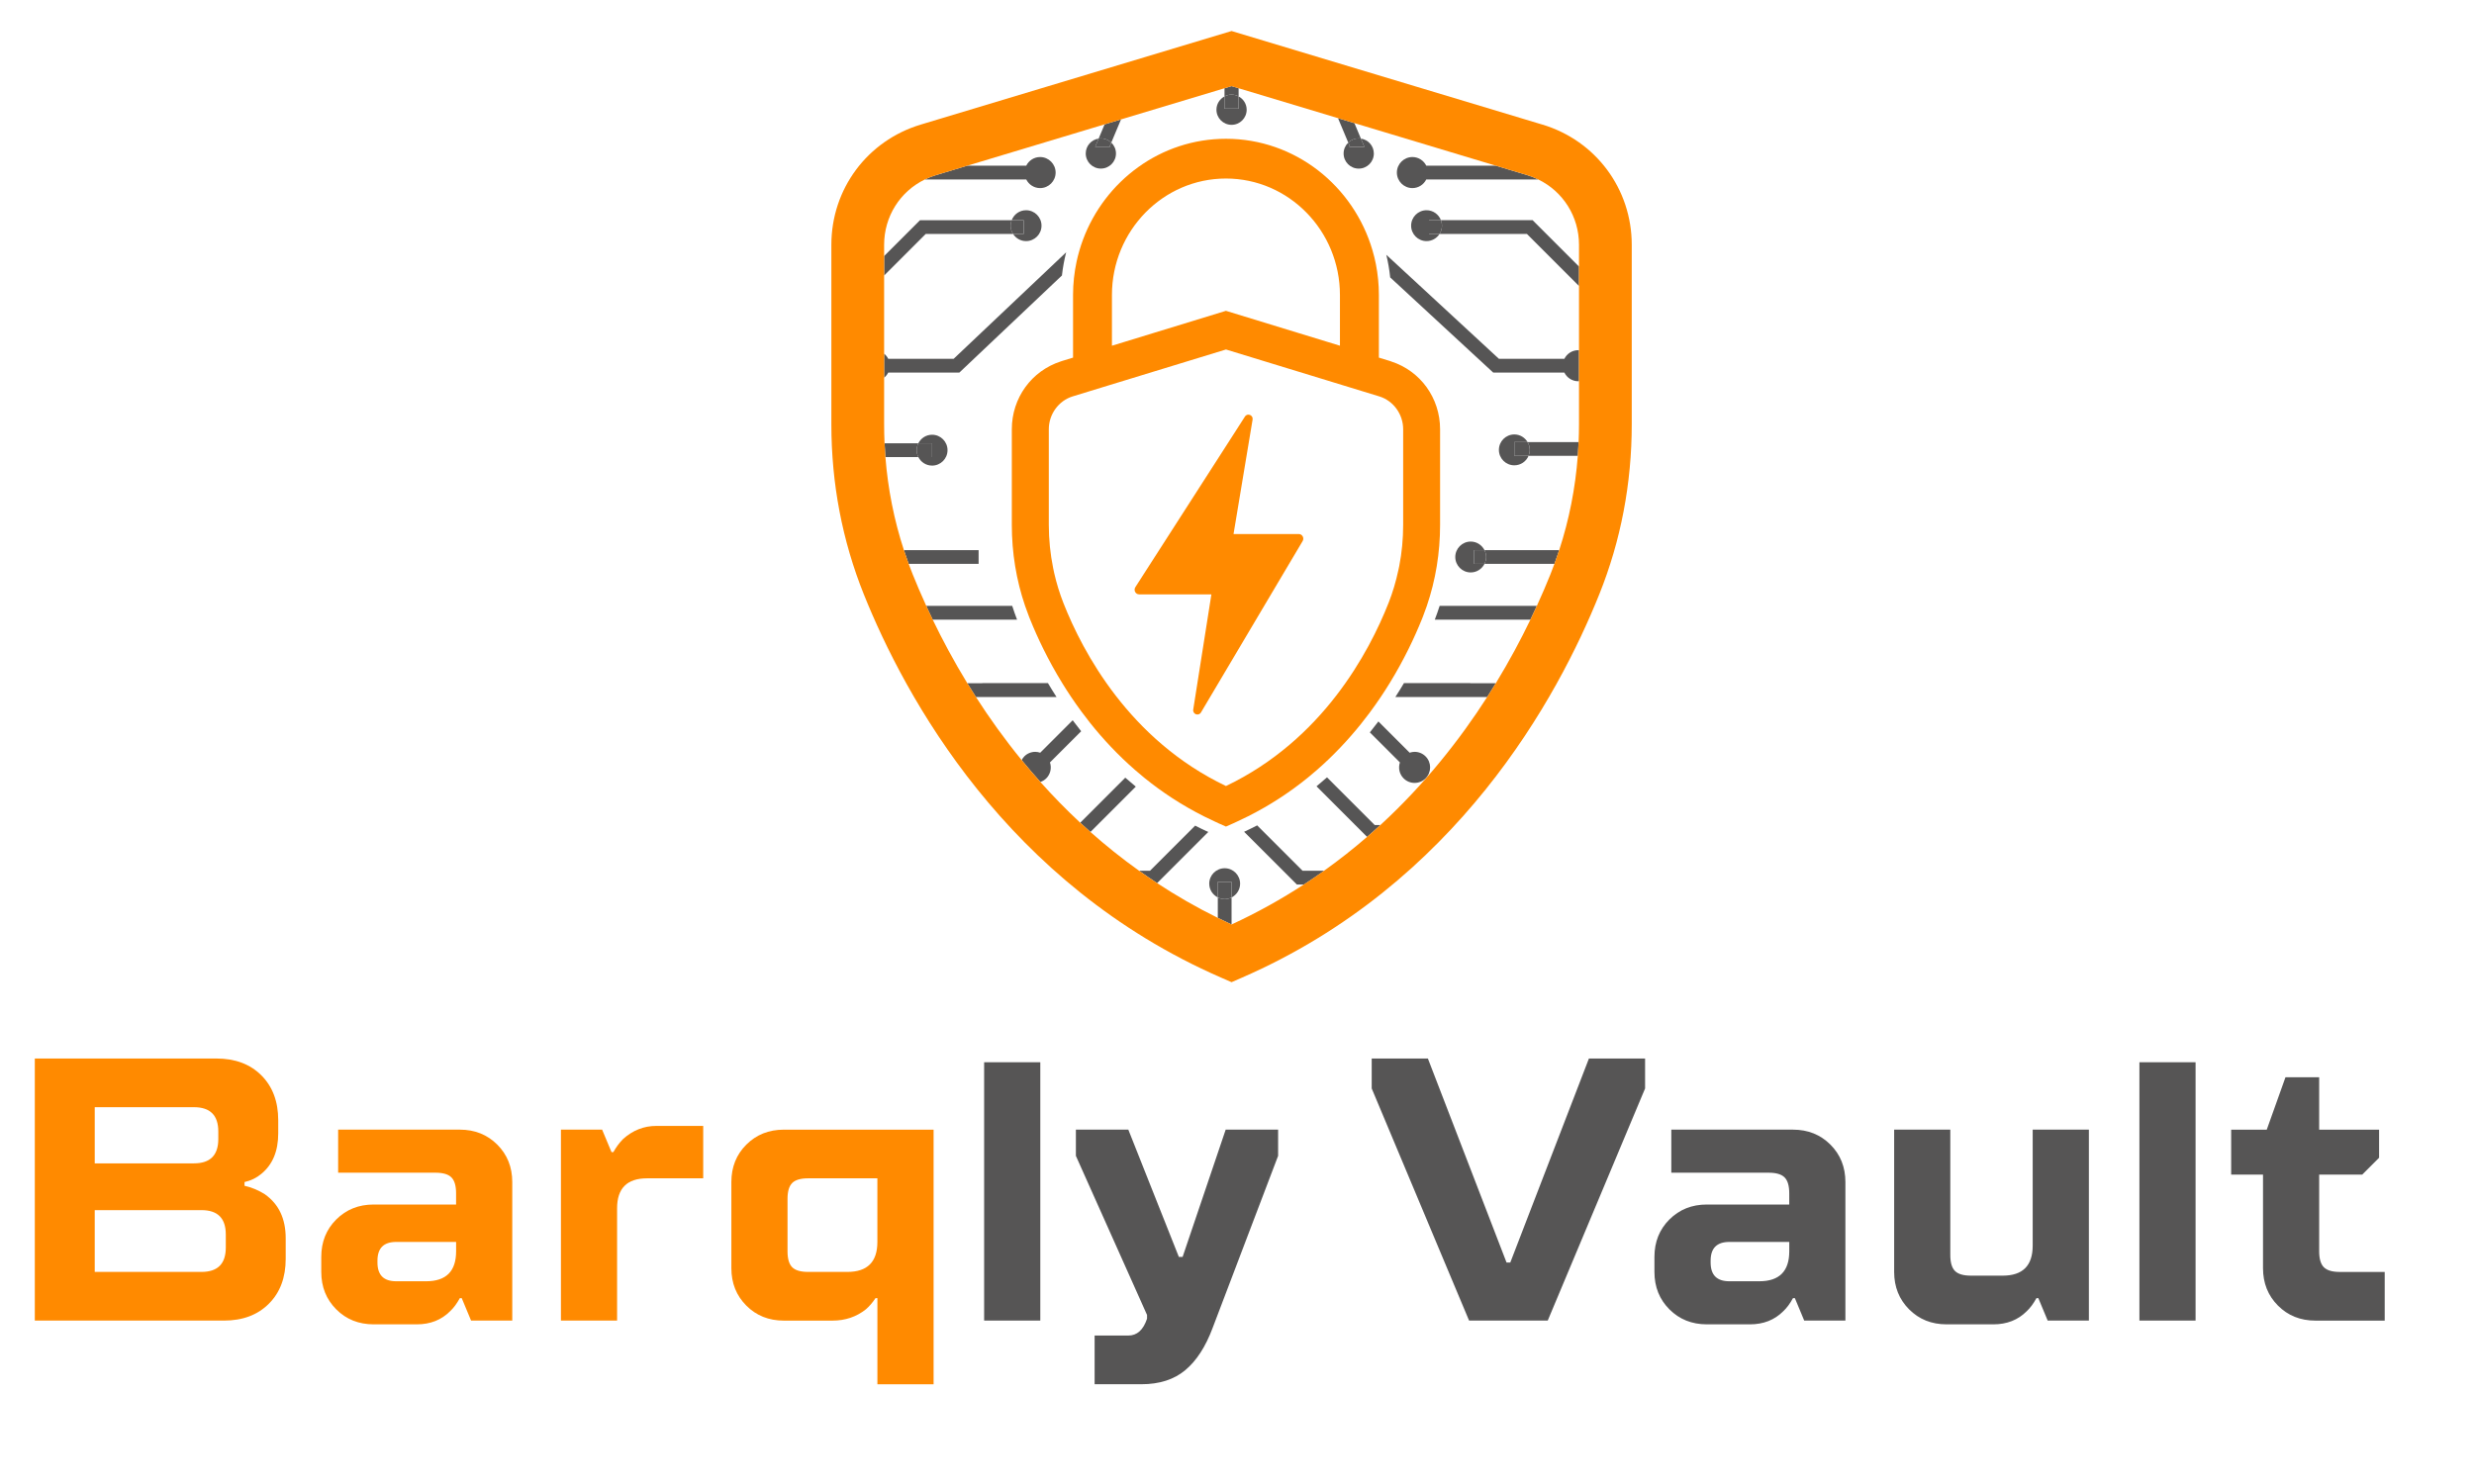 <?xml version="1.0" encoding="UTF-8"?>
<svg id="Layer_1" data-name="Layer 1" xmlns="http://www.w3.org/2000/svg" viewBox="0 0 1000 600">
  <defs>
    <style>
      .cls-1 {
        fill: #ff8a00;
      }

      .cls-2 {
        fill: #565555;
      }
    </style>
  </defs>
  <path class="cls-2" d="M409.15,244.96h-34.77c.83,1.82,1.7,3.67,2.61,5.57h34.11c-.71-1.84-1.36-3.69-1.96-5.57Z"/>
  <path class="cls-2" d="M420.41,76.05c3.46,0,6.28-2.82,6.28-6.28s-2.82-6.28-6.28-6.28c-2.46,0-4.57,1.43-5.6,3.5h-23.81l-12.7,3.82c-1.55.47-3.04,1.05-4.46,1.74h40.97c1.03,2.06,3.14,3.5,5.6,3.5Z"/>
  <path class="cls-2" d="M395.56,222.42h-30.2c.61,1.87,1.25,3.72,1.93,5.56h28.27v-5.56Z"/>
  <path class="cls-2" d="M409.48,94.59c-.62-.97-.99-2.11-.99-3.34,0-.79.16-1.53.43-2.22h-37.05l-14.49,14.49v7.87l16.8-16.8h35.31Z"/>
  <path class="cls-2" d="M371.2,184.79c-.42-.84-.68-1.78-.68-2.78s.26-1.94.68-2.78h-13.65c.08,1.86.21,3.72.35,5.56h13.3Z"/>
  <path class="cls-2" d="M359.03,150.63h28.75l41.46-39.25c.36-3.19.93-6.32,1.71-9.37l-45.48,43.06h-26.44c-.4-.8-.97-1.51-1.66-2.07v9.71c.69-.57,1.26-1.27,1.66-2.07Z"/>
  <path class="cls-2" d="M444.96,55.94c1.64,0,3.13.66,4.23,1.71l3.93-9.37-6.63,2-2.41,5.75c.29-.04.58-.09.88-.09Z"/>
  <path class="cls-2" d="M423.59,276.19h-26.53v.06h-6.07c1.12,1.84,2.29,3.7,3.49,5.57h32.58c-1.22-1.89-2.38-3.77-3.47-5.62Z"/>
  <path class="cls-2" d="M454.84,314.42l-18.21,18.21c1.35,1.26,2.74,2.5,4.13,3.74l18.33-18.33c-1.46-1.19-2.86-2.4-4.25-3.62Z"/>
  <path class="cls-2" d="M424.39,308.27l12.62-12.62c-1.18-1.48-2.33-2.96-3.43-4.44l-13.12,13.12c-.64-.21-1.3-.35-1.99-.35h0c-1.68,0-3.25.65-4.44,1.84-.45.45-.78.95-1.07,1.48,2.42,2.97,4.95,5.92,7.58,8.86.88-.31,1.69-.79,2.37-1.47,1.74-1.74,2.22-4.25,1.49-6.43Z"/>
  <path class="cls-2" d="M483.1,333.8l-18.25,18.25h-4.43c2.38,1.7,4.82,3.36,7.3,5l20.66-20.66c-1.8-.83-3.56-1.69-5.29-2.58Z"/>
  <path class="cls-2" d="M376.75,188.25c3.44,0,6.24-2.79,6.24-6.24s-2.79-6.24-6.24-6.24c-2.44,0-4.53,1.41-5.56,3.46h5.56v5.56h-5.56c1.03,2.04,3.12,3.46,5.56,3.46Z"/>
  <path class="cls-2" d="M376.75,179.23h-5.56c-.42.84-.68,1.78-.68,2.78s.26,1.94.68,2.78h5.56v-5.56Z"/>
  <path class="cls-2" d="M413.75,94.59h-4.26c1.11,1.74,3.04,2.89,5.25,2.89,3.45,0,6.24-2.79,6.24-6.24s-2.79-6.24-6.24-6.24c-2.66,0-4.91,1.67-5.81,4.02h4.83v5.57Z"/>
  <path class="cls-2" d="M409.48,94.59h4.26v-5.57h-4.83c-.26.69-.43,1.44-.43,2.22,0,1.23.37,2.38.99,3.34Z"/>
  <path class="cls-2" d="M448.92,59.34h-6.23l1.39-3.31c-2.95.43-5.22,2.95-5.22,6.02,0,3.37,2.73,6.11,6.11,6.11s6.11-2.73,6.11-6.11c0-1.73-.73-3.28-1.88-4.4l-.66,1.57c.13.03.26.08.39.11Z"/>
  <path class="cls-2" d="M444.08,56.03l-1.39,3.31h6.23c-.13-.04-.26-.08-.39-.11l.66-1.57c-1.1-1.06-2.58-1.71-4.23-1.71-.3,0-.59.05-.88.09Z"/>
  <path class="cls-2" d="M497.8,38.25c1.03,0,1.99.28,2.85.73v-3.3l-2.85-.86-2.85.86v3.3c.85-.45,1.81-.73,2.85-.73Z"/>
  <path class="cls-2" d="M494.95,43.94v-4.95c-1.93,1.03-3.26,3.03-3.26,5.37,0,3.37,2.73,6.11,6.11,6.11s6.11-2.73,6.11-6.11c0-2.34-1.33-4.35-3.26-5.37v4.95h-5.69Z"/>
  <path class="cls-2" d="M494.95,38.98v4.95h5.69v-4.95c-.85-.45-1.81-.73-2.85-.73s-1.99.28-2.85.73Z"/>
  <path class="cls-2" d="M579.96,250.53h38.64c.91-1.89,1.79-3.75,2.61-5.57h-39.3c-.6,1.87-1.25,3.73-1.96,5.57Z"/>
  <path class="cls-2" d="M570.9,63.49c-3.46,0-6.28,2.82-6.28,6.28s2.82,6.28,6.28,6.28c2.46,0,4.57-1.43,5.6-3.5h45.26c-1.42-.69-2.91-1.28-4.46-1.74l-12.69-3.82h-28.1c-1.03-2.06-3.14-3.5-5.6-3.5Z"/>
  <path class="cls-2" d="M600.71,225.2c0,1.01-.26,1.94-.68,2.78h28.28c.68-1.84,1.32-3.7,1.93-5.56h-30.21c.42.84.68,1.78.68,2.78Z"/>
  <path class="cls-2" d="M582.43,89.02c.26.69.43,1.44.43,2.22,0,1.23-.37,2.38-.99,3.34h35.31l21.05,21.05v-7.87l-18.75-18.75h-37.05Z"/>
  <path class="cls-2" d="M618.34,181.89c0,.85-.17,1.66-.48,2.41h19.89c.14-1.85.25-3.7.33-5.56h-20.62c.55.93.89,2,.89,3.16Z"/>
  <path class="cls-2" d="M632.31,145.07h-26.44l-45.52-42.06c.72,2.98,1.25,6.03,1.57,9.15l41.65,38.48h28.75c1.03,2.06,3.14,3.5,5.6,3.5.11,0,.21-.03.31-.03v-12.5c-.11,0-.2-.03-.31-.03-2.46,0-4.57,1.43-5.6,3.5Z"/>
  <path class="cls-2" d="M549.2,55.94c.3,0,.59.05.88.09l-2.62-6.25-6.63-2,4.14,9.87c1.1-1.06,2.58-1.71,4.23-1.71Z"/>
  <path class="cls-2" d="M594.29,276.19h-26.81c-1.09,1.85-2.25,3.73-3.47,5.62h37.11c1.2-1.87,2.36-3.72,3.49-5.57h-10.32v-.06Z"/>
  <path class="cls-2" d="M536.38,314.29c-1.38,1.22-2.79,2.44-4.24,3.63l20.44,20.44c1.83-1.59,3.63-3.19,5.39-4.8h-2.32l-19.27-19.27Z"/>
  <path class="cls-2" d="M565.85,308.27c-.73,2.19-.25,4.7,1.49,6.43,1.19,1.19,2.76,1.84,4.44,1.84s3.26-.65,4.44-1.84c2.45-2.45,2.45-6.43,0-8.88-1.19-1.19-2.76-1.84-4.44-1.84h0c-.69,0-1.36.14-1.99.35l-12.64-12.64c-1.11,1.47-2.26,2.95-3.45,4.42l12.16,12.16Z"/>
  <path class="cls-2" d="M508.16,333.71c-1.72.89-3.49,1.75-5.28,2.59l21.32,21.32h2.83c2.79-1.81,5.51-3.67,8.17-5.56h-8.69l-18.34-18.34Z"/>
  <path class="cls-2" d="M495.02,363.52c-1.01,0-1.94-.26-2.78-.68v8.26c1.84.91,3.68,1.81,5.56,2.68,0,0,0,0,0,0v-10.93c-.84.42-1.78.68-2.78.68Z"/>
  <path class="cls-2" d="M497.8,356.57v6.27c2.04-1.03,3.46-3.12,3.46-5.56,0-3.44-2.79-6.24-6.24-6.24s-6.24,2.79-6.24,6.24c0,2.44,1.41,4.53,3.46,5.56v-6.27h5.56Z"/>
  <path class="cls-2" d="M497.8,362.84v-6.27h-5.56v6.27c.84.42,1.78.68,2.78.68s1.94-.26,2.78-.68Z"/>
  <path class="cls-2" d="M595.79,222.42h4.24c-1.03-2.04-3.12-3.46-5.56-3.46-3.44,0-6.24,2.79-6.24,6.24s2.79,6.24,6.24,6.24c2.44,0,4.53-1.41,5.56-3.46h-4.24v-5.56Z"/>
  <path class="cls-2" d="M600.03,222.42h-4.24v5.56h4.24c.42-.84.68-1.78.68-2.78s-.26-1.94-.68-2.78Z"/>
  <path class="cls-2" d="M612.1,178.73h5.35c-1.09-1.83-3.06-3.08-5.35-3.08-3.44,0-6.24,2.79-6.24,6.24s2.79,6.24,6.24,6.24c2.59,0,4.81-1.58,5.75-3.83h-5.75v-5.56Z"/>
  <path class="cls-2" d="M617.45,178.73h-5.35v5.56h5.75c.31-.74.48-1.55.48-2.41,0-1.16-.34-2.23-.89-3.16Z"/>
  <path class="cls-2" d="M577.6,89.02h4.83c-.9-2.34-3.15-4.02-5.81-4.02-3.44,0-6.24,2.79-6.24,6.24s2.79,6.24,6.24,6.24c2.21,0,4.14-1.16,5.25-2.89h-4.26v-5.57Z"/>
  <path class="cls-2" d="M582.43,89.02h-4.83v5.57h4.26c.62-.97.99-2.11.99-3.34,0-.79-.16-1.53-.43-2.22Z"/>
  <path class="cls-2" d="M545.24,59.34c.13-.04.26-.08.39-.11l-.66-1.57c-1.16,1.11-1.88,2.67-1.88,4.4,0,3.37,2.73,6.11,6.11,6.11s6.11-2.73,6.11-6.11c0-3.07-2.27-5.59-5.22-6.02l1.39,3.31h-6.23Z"/>
  <path class="cls-2" d="M544.97,57.65l.66,1.57c-.13.03-.26.08-.39.11h6.23l-1.39-3.31c-.29-.04-.58-.09-.88-.09-1.64,0-3.13.66-4.23,1.71Z"/>
  <g>
    <path class="cls-1" d="M562.29,146.12c-.14-.04-.27-.1-.4-.14l-4.54-1.39v-25.33c0-4.26-.42-8.43-1.21-12.46-.37-1.89-.83-3.74-1.37-5.57-7.61-26.06-31.28-45.12-59.23-45.12-26.38,0-48.95,16.98-57.8,40.81-1.06,2.86-1.93,5.82-2.58,8.86-.93,4.35-1.43,8.85-1.43,13.48v25.33l-4.54,1.39c-.14.04-.27.1-.4.14-11.86,3.83-19.81,14.79-19.81,27.43v38.64c0,11.33,1.8,22.33,5.36,32.77.5,1.48,1.04,2.94,1.61,4.4.15.38.31.78.47,1.17,2.91,7.22,7.11,16.17,12.94,25.66,1.14,1.86,2.34,3.73,3.61,5.62,1.31,1.95,2.69,3.91,4.14,5.87,1.1,1.49,2.23,2.97,3.41,4.46,5.25,6.6,11.34,13.15,18.38,19.27,1.21,1.05,2.44,2.09,3.71,3.12,7.12,5.77,15.15,11.07,24.17,15.59,1.48.74,2.98,1.46,4.51,2.16.41.19.81.38,1.22.57l3.03,1.34,3.03-1.34c.51-.23,1-.47,1.5-.7,1.5-.69,2.97-1.4,4.42-2.12,9.01-4.54,17.04-9.85,24.14-15.62,1.21-.98,2.39-1.98,3.55-2.99,6.87-5.98,12.84-12.37,18-18.81,1.19-1.48,2.33-2.96,3.43-4.44,1.58-2.12,3.07-4.24,4.49-6.35,1.27-1.89,2.47-3.77,3.61-5.62,5.83-9.49,10.03-18.44,12.94-25.66.16-.39.32-.79.47-1.17.57-1.45,1.11-2.92,1.61-4.4,3.56-10.44,5.36-21.44,5.36-32.77v-38.64c0-12.64-7.95-23.61-19.81-27.43ZM449.45,134.6v-15.34c0-25.96,20.67-47.08,46.08-47.08s46.08,21.12,46.08,47.08v20.51l-4.94-1.51-41.14-12.59-41.14,12.6-4.94,1.51v-5.17ZM561.22,243.87c-7.82,19.8-26.63,55.28-65.68,73.93-39.05-18.65-57.87-54.12-65.68-73.93-1.56-3.96-2.8-8.03-3.75-12.18-.15-.68-.29-1.36-.43-2.04-1.15-5.68-1.75-11.51-1.75-17.46v-38.64c0-6.08,3.97-11.54,9.64-13.28l15.17-4.65,5.66-1.73,41.14-12.59,41.14,12.59,8.62,2.64,12.22,3.74c5.68,1.74,9.64,7.2,9.64,13.28v38.64c0,5.67-.53,11.23-1.58,16.65-.1.52-.22,1.03-.33,1.54-.98,4.61-2.3,9.12-4.03,13.49Z"/>
    <path class="cls-1" d="M524.95,215.91h-26.35l7.7-46.24c.31-1.85-2.08-2.81-3.09-1.24l-44.3,68.97c-.8,1.25.07,2.91,1.54,2.91h29.2l-7.34,46.57c-.3,1.88,2.16,2.8,3.13,1.17l41.09-69.29c.74-1.25-.14-2.85-1.57-2.85Z"/>
  </g>
  <rect class="cls-2" x="397.79" y="429.48" width="22.7" height="104.44"/>
  <path class="cls-2" d="M478.01,508.19h-1.51l-20.43-51.46h-21.19v10.6l28.76,64.33v1.51c-1.51,4.54-4.04,6.81-7.57,6.81h-13.62v19.68h18.92c7.27,0,13.17-1.89,17.71-5.68,4.54-3.79,8.22-9.46,11.05-17.03l26.49-69.63v-10.6h-21.19l-17.41,51.46Z"/>
  <polygon class="cls-2" points="610.46 510.46 608.95 510.46 577.16 427.97 554.45 427.97 554.45 440.08 593.81 533.93 625.6 533.93 664.95 440.08 664.95 427.97 642.25 427.97 610.46 510.46"/>
  <path class="cls-2" d="M724.74,456.73h-49.19v17.41h39.35c3.03,0,5.17.63,6.43,1.89,1.26,1.26,1.89,3.41,1.89,6.43v4.54h-33.3c-6.06,0-11.1,2.02-15.14,6.05-4.04,4.04-6.05,9.08-6.05,15.14v6.06c0,6.05,2.02,11.1,6.05,15.14,4.03,4.04,9.08,6.06,15.14,6.06h17.41c5.45,0,9.94-1.76,13.47-5.3,1.41-1.31,2.73-3.08,3.93-5.3h.76l3.78,9.08h16.65v-56.01c0-6.05-2.02-11.1-6.06-15.14-4.04-4.03-9.08-6.05-15.14-6.05ZM723.23,505.92c0,8.07-4.04,12.11-12.11,12.11h-12.11c-5.05,0-7.57-2.52-7.57-7.57v-.76c0-5.05,2.52-7.57,7.57-7.57h24.22v3.79Z"/>
  <path class="cls-2" d="M821.62,503.65c0,8.07-4.04,12.11-12.11,12.11h-12.87c-3.03,0-5.17-.63-6.43-1.89-1.26-1.26-1.89-3.41-1.89-6.43v-50.71h-22.7v57.52c0,6.05,2.02,11.1,6.05,15.14,4.03,4.04,9.08,6.06,15.14,6.06h18.92c5.45,0,9.94-1.76,13.47-5.3,1.41-1.31,2.73-3.08,3.94-5.3h.76l3.78,9.08h16.65v-77.2h-22.71v46.92Z"/>
  <rect class="cls-2" x="864.76" y="429.48" width="22.7" height="104.44"/>
  <path class="cls-2" d="M939.31,512.36c-1.26-1.26-1.89-3.41-1.89-6.43v-31.03h17.41l6.81-6.81v-11.35h-24.22v-21.19h-13.62l-7.57,21.19h-14.38v18.16h12.87v37.84c0,6.05,2.02,11.1,6.05,15.14,4.03,4.04,9.08,6.06,15.14,6.06h28v-19.68h-18.16c-3.03,0-5.17-.63-6.43-1.89Z"/>
  <polygon class="cls-1" points="478.17 276.64 478.18 276.63 478.19 276.64 478.19 276.62 478.17 276.62 478.17 276.64"/>
  <path class="cls-1" d="M623.45,50.38l-125.65-37.84-125.65,37.84c-21.6,6.51-36.11,26.04-36.11,48.6v72.6c0,23.9,4.41,47,13.1,68.66,16.72,41.67,57.72,117.23,144.4,155.01l4.26,1.86,4.26-1.86c86.69-37.79,127.68-113.34,144.4-155.02,8.69-21.66,13.1-44.76,13.1-68.66v-72.6c0-22.56-14.51-42.09-36.11-48.6ZM626.66,232.28c-1.57,3.92-3.39,8.18-5.45,12.68-.83,1.82-1.7,3.67-2.61,5.57-3.87,8.03-8.5,16.71-13.99,25.72-1.12,1.84-2.29,3.7-3.49,5.57-11.03,17.18-25.18,35.21-43.16,51.75-1.76,1.62-3.55,3.22-5.39,4.8-5.46,4.73-11.25,9.31-17.39,13.69-2.66,1.9-5.38,3.75-8.17,5.56-9.04,5.88-18.75,11.33-29.22,16.16,0,0,0,0,0,0-1.89-.87-3.73-1.77-5.56-2.68-8.7-4.29-16.86-9.01-24.52-14.05-2.49-1.63-4.92-3.3-7.3-5-6.99-4.99-13.54-10.24-19.65-15.68-1.39-1.24-2.78-2.48-4.13-3.74-5.76-5.36-11.11-10.88-16.1-16.46-2.63-2.94-5.15-5.9-7.58-8.86-6.96-8.52-13.09-17.11-18.47-25.5-1.2-1.87-2.36-3.72-3.49-5.57-5.49-9-10.12-17.68-13.99-25.72-.91-1.89-1.78-3.75-2.61-5.57-2.05-4.5-3.87-8.76-5.45-12.68-.57-1.43-1.12-2.86-1.65-4.3-.68-1.84-1.32-3.7-1.93-5.56-3.96-12.12-6.46-24.71-7.47-37.63-.14-1.85-.27-3.7-.35-5.56-.11-2.54-.17-5.09-.17-7.65v-72.6c0-11.45,6.45-21.55,16.47-26.42,1.42-.69,2.91-1.27,4.46-1.74l12.7-3.82,55.49-16.71,6.63-2,41.84-12.6,2.85-.86,2.85.86,40.19,12.1,6.63,2,57.14,17.21,12.69,3.82c1.55.47,3.04,1.05,4.46,1.74,10.01,4.87,16.47,14.97,16.47,26.42v72.6c0,2.4-.06,4.78-.16,7.15-.08,1.86-.19,3.72-.33,5.56-.98,13.09-3.5,25.85-7.51,38.13-.61,1.87-1.25,3.72-1.93,5.56-.53,1.44-1.07,2.88-1.65,4.3Z"/>
  <path class="cls-1" d="M107.16,482.91c-2.72-1.71-5.5-2.87-8.32-3.48v-1.51c2.62-.6,4.89-1.71,6.81-3.33,4.54-3.73,6.81-9.18,6.81-16.35v-5.3c0-7.57-2.27-13.62-6.81-18.16-4.54-4.54-10.6-6.81-18.16-6.81H14.07v105.96h76.44c7.57,0,13.62-2.27,18.16-6.81,4.54-4.54,6.81-10.6,6.81-18.16v-8.32c0-7.87-2.78-13.77-8.33-17.71ZM38.29,447.65h40.11c6.56,0,9.84,3.28,9.84,9.84v3.03c0,6.56-3.28,9.84-9.84,9.84h-40.11v-22.7ZM91.27,504.41c0,6.56-3.28,9.84-9.84,9.84h-43.14v-24.98h43.14c6.56,0,9.84,3.28,9.84,9.84v5.3Z"/>
  <path class="cls-1" d="M185.87,456.73h-49.19v17.41h39.35c3.03,0,5.17.63,6.43,1.89,1.26,1.26,1.89,3.41,1.89,6.43v4.54h-33.3c-6.06,0-11.1,2.02-15.14,6.05-4.04,4.04-6.05,9.08-6.05,15.14v6.06c0,6.05,2.02,11.1,6.05,15.14,4.03,4.04,9.08,6.06,15.14,6.06h17.41c5.45,0,9.94-1.76,13.47-5.3,1.41-1.31,2.73-3.08,3.94-5.3h.76l3.78,9.08h16.65v-56.01c0-6.05-2.02-11.1-6.06-15.14-4.04-4.03-9.08-6.05-15.14-6.05ZM184.36,505.92c0,8.07-4.04,12.11-12.11,12.11h-12.11c-5.05,0-7.57-2.52-7.57-7.57v-.76c0-5.05,2.52-7.57,7.57-7.57h24.22v3.79Z"/>
  <path class="cls-1" d="M251.87,460.51c-1.51,1.51-2.82,3.28-3.94,5.3h-.76l-3.79-9.08h-16.65v77.2h22.7v-45.41c0-8.07,4.03-12.11,12.11-12.11h22.7v-21.19h-18.92c-5.05,0-9.54,1.77-13.47,5.3Z"/>
  <path class="cls-1" d="M301.67,462.78c-4.04,4.04-6.05,9.08-6.05,15.14v34.82c0,6.05,2.02,11.1,6.05,15.14,4.03,4.04,9.08,6.06,15.14,6.06h19.68c5.15,0,9.64-1.51,13.47-4.54,1.41-1.21,2.72-2.72,3.93-4.54h.76v34.81h22.71v-102.93h-60.55c-6.05,0-11.1,2.02-15.14,6.05ZM318.32,484.73c0-3.03.63-5.17,1.89-6.43,1.26-1.26,3.41-1.89,6.43-1.89h28v25.73c0,8.07-4.04,12.11-12.11,12.11h-15.89c-3.03,0-5.17-.63-6.43-1.89-1.26-1.26-1.89-3.41-1.89-6.43v-21.19Z"/>
</svg>